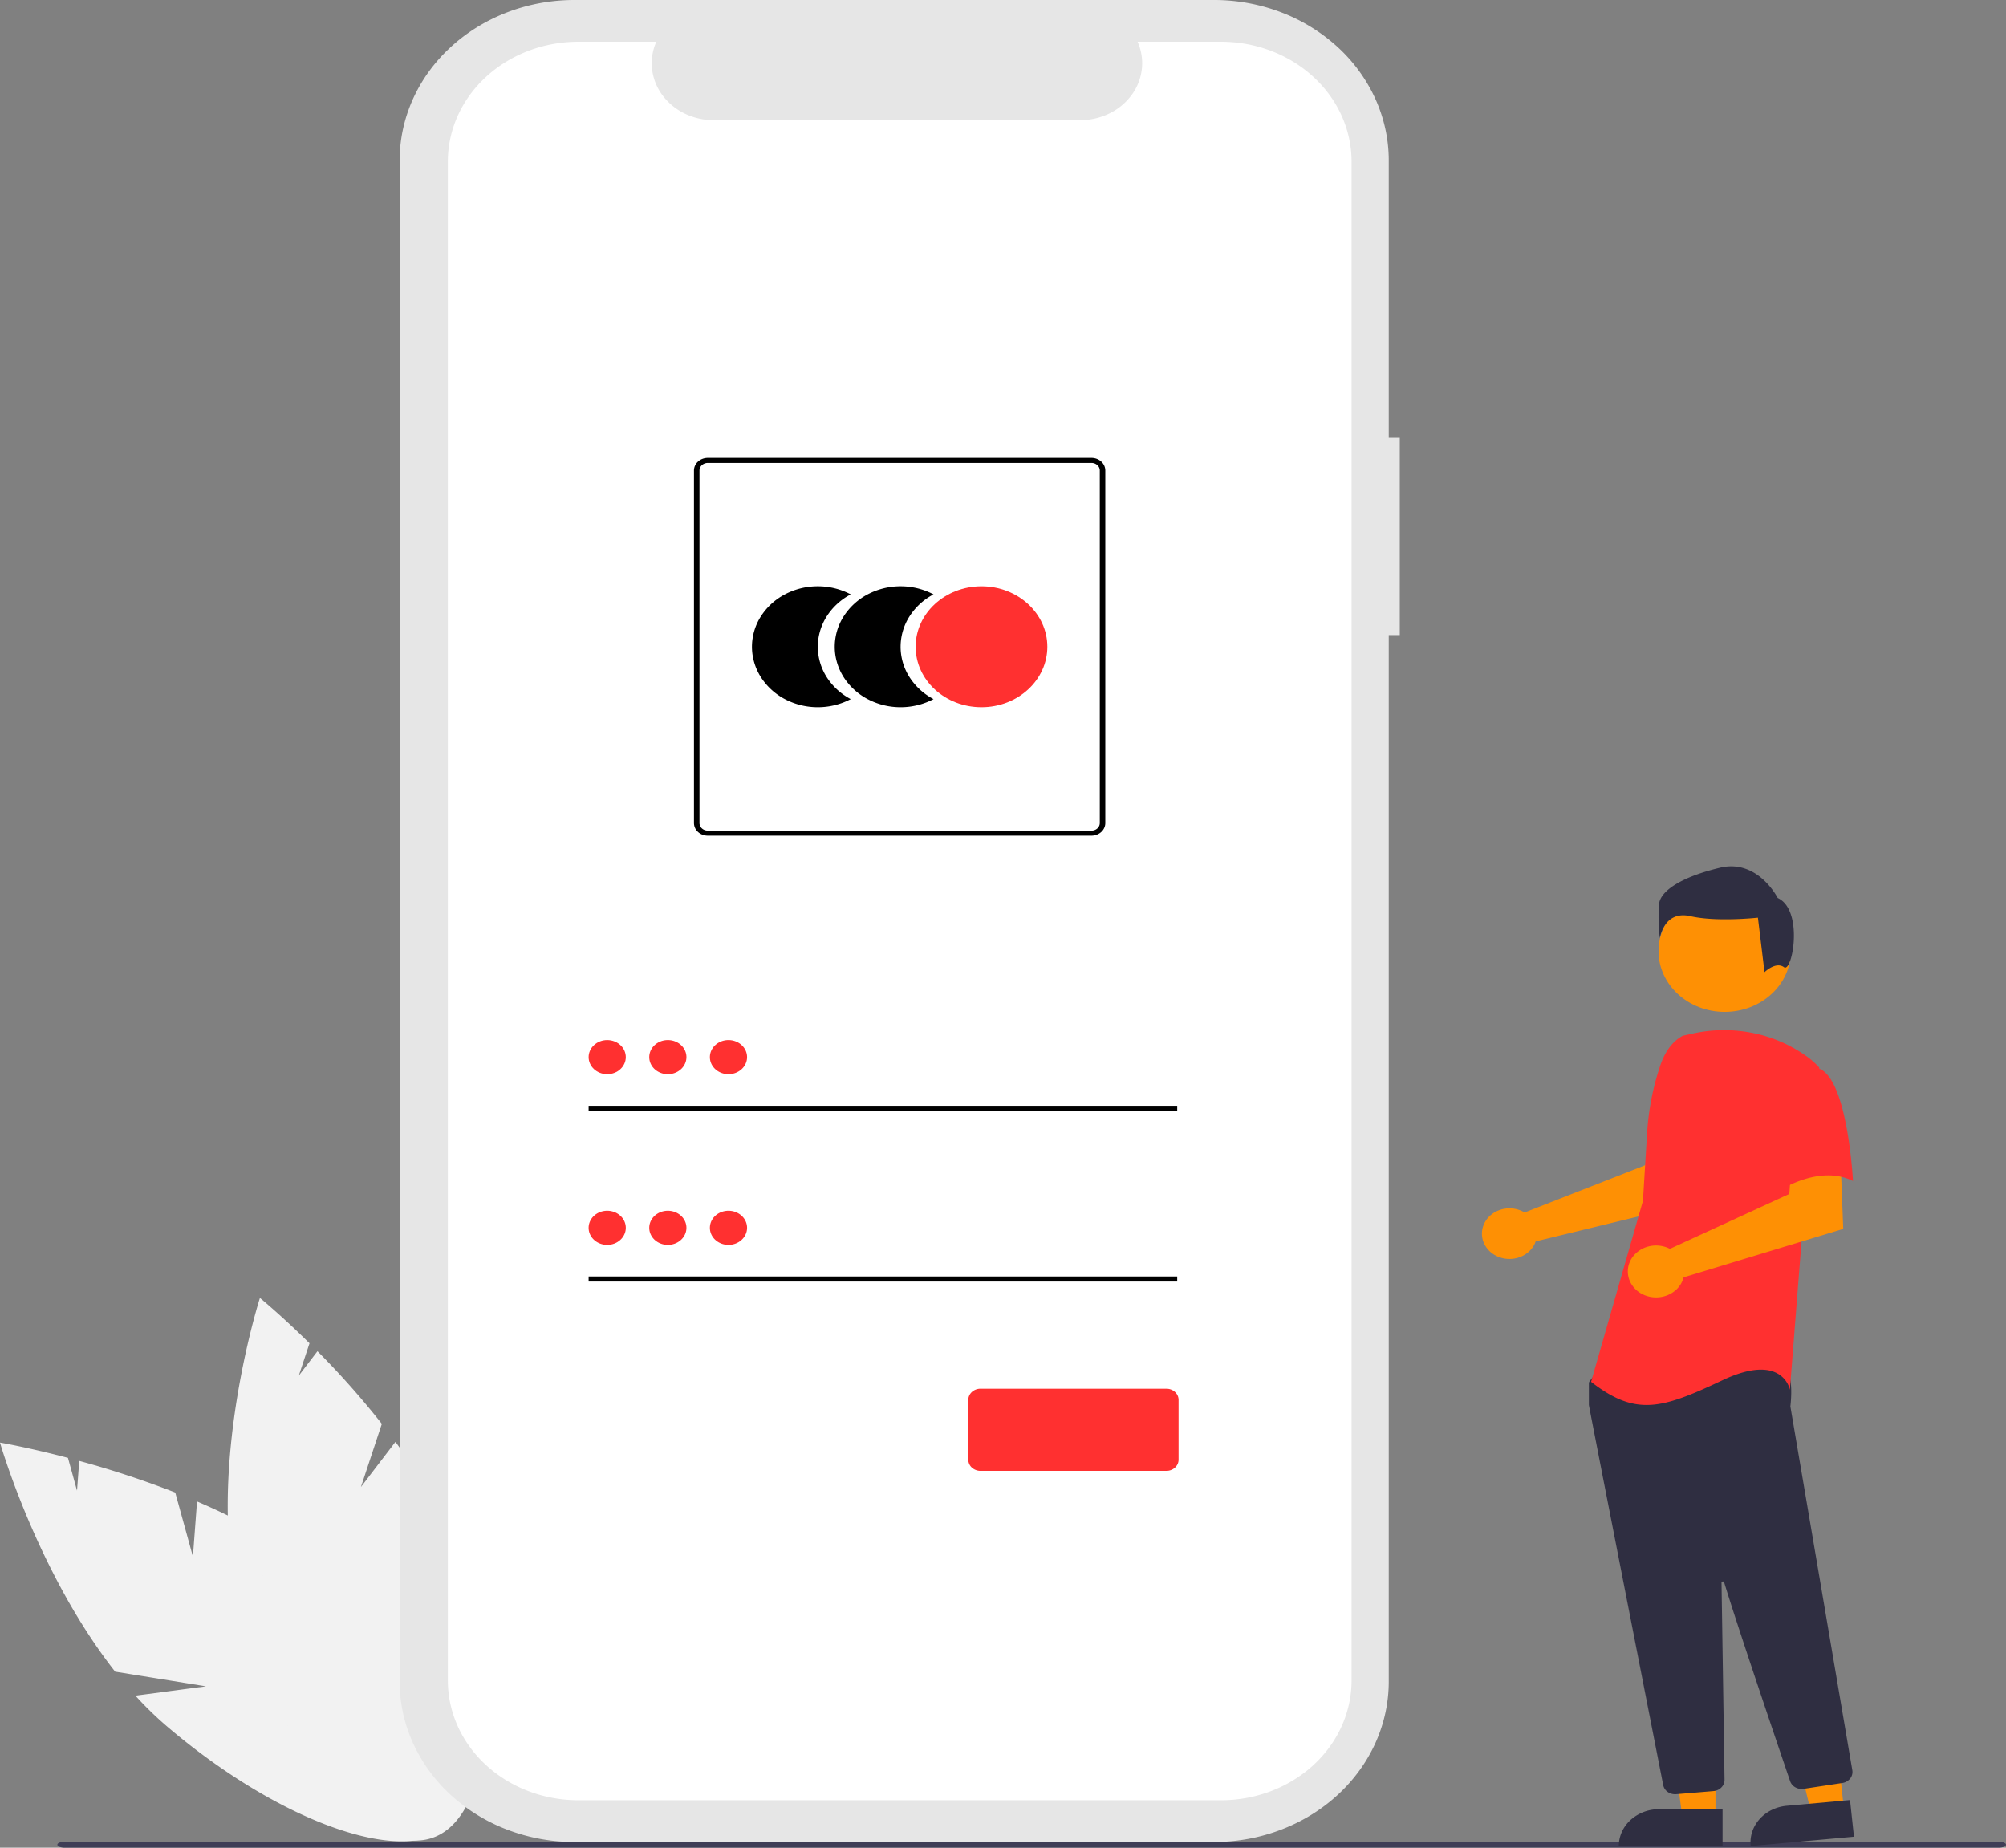 <svg xmlns="http://www.w3.org/2000/svg" width="190" height="175" fill="none" viewBox="0 0 190 175">
  <rect x="0" y="0" width="190" height="175" fill="#808080" stroke="none"/>
  <g clip-path="url(#clip0_123_96)">
    <path fill="#F2F2F2" d="M18.271 147.422l-1.673-6.06a90.82 90.82 0 00-9.092-2.996l-.211 2.817-.857-3.103C2.607 137.074 0 136.631 0 136.631s3.52 12.296 10.906 21.696l8.605 1.388-6.685.885a33.299 33.299 0 002.99 2.91c10.742 9.157 22.708 13.358 26.725 9.384 4.018-3.975-1.434-14.62-12.177-23.776-3.33-2.839-7.514-5.117-11.702-6.911l-.39 5.215z"/>
    <path fill="#F2F2F2" d="M34.185 140.839l1.98-5.982a80.366 80.366 0 00-6.097-6.88l-1.767 2.311 1.014-3.063c-2.715-2.679-4.697-4.295-4.697-4.295s-3.907 12.197-2.876 23.749l6.585 5.273-6.222-2.416c.218 1.32.526 2.626.922 3.911 4.042 12.938 11.92 22.214 17.596 20.719 5.677-1.495 7.002-13.196 2.96-26.135-1.254-4.011-3.553-7.947-6.128-11.469l-3.27 4.277z"/>
    <path fill="#E6E6E6" d="M132.581 41.458h-1.044v-26.26c0-1.995-.428-3.972-1.26-5.816a15.182 15.182 0 00-3.587-4.93 16.724 16.724 0 00-5.37-3.295A17.836 17.836 0 00114.986 0H54.402c-4.39 0-8.6 1.601-11.703 4.452-3.104 2.85-4.848 6.716-4.848 10.747V159.26c0 1.996.428 3.972 1.26 5.816a15.18 15.18 0 003.588 4.931 16.73 16.73 0 005.37 3.295 17.832 17.832 0 006.333 1.157h60.584c4.39 0 8.6-1.602 11.703-4.452 3.104-2.85 4.848-6.716 4.848-10.747V60.15h1.044V41.457z"/>
    <path fill="#fff" d="M115.654 3.953h-7.907c.363.818.502 1.707.404 2.587a5.122 5.122 0 01-.968 2.457 5.728 5.728 0 01-2.113 1.751 6.292 6.292 0 01-2.761.634H67.601a6.292 6.292 0 01-2.761-.634 5.729 5.729 0 01-2.112-1.751 5.122 5.122 0 01-.968-2.458c-.098-.88.04-1.768.404-2.586h-7.386c-3.278 0-6.422 1.195-8.74 3.324-2.318 2.129-3.62 5.016-3.62 8.026v143.852c0 3.01 1.302 5.897 3.62 8.026 2.318 2.128 5.462 3.324 8.74 3.324h60.876c3.278 0 6.422-1.196 8.74-3.324 2.318-2.129 3.62-5.016 3.62-8.026V15.303c0-3.01-1.302-5.898-3.62-8.026-2.318-2.129-5.462-3.324-8.74-3.324z"/>
    <path fill="#000" d="M77.459 61.256c0-1.005.288-1.993.835-2.864a6.004 6.004 0 012.285-2.096 6.67 6.67 0 00-3.12-.768 6.67 6.67 0 00-3.118.767 6.009 6.009 0 00-2.283 2.097 5.372 5.372 0 00-.836 2.864c0 1.005.289 1.993.836 2.864a6.009 6.009 0 002.283 2.096 6.67 6.67 0 003.119.767c1.095 0 2.17-.265 3.119-.768a6.003 6.003 0 01-2.284-2.095 5.368 5.368 0 01-.836-2.864z"/>
    <path fill="#000" d="M85.3 61.256a5.37 5.37 0 01.835-2.864 6.005 6.005 0 012.284-2.096 6.67 6.67 0 00-3.118-.768 6.67 6.67 0 00-3.12.767 6.009 6.009 0 00-2.282 2.097 5.372 5.372 0 00-.836 2.864c0 1.005.288 1.993.836 2.864a6.009 6.009 0 002.283 2.096 6.67 6.67 0 003.118.767c1.095 0 2.171-.265 3.12-.768a6.003 6.003 0 01-2.285-2.095 5.368 5.368 0 01-.836-2.864z"/>
    <path fill="#FF3030" d="M92.962 66.983c3.444 0 6.237-2.564 6.237-5.727 0-3.163-2.793-5.727-6.237-5.727-3.445 0-6.237 2.564-6.237 5.727 0 3.163 2.792 5.727 6.237 5.727z"/>
    <path fill="#000" d="M103.385 79.145h-36.35c-.346 0-.677-.127-.922-.352a1.153 1.153 0 01-.383-.847v-33.38c0-.318.138-.623.383-.847.245-.225.576-.351.922-.352h36.35c.346 0 .678.127.923.352.244.224.382.529.382.847v33.38c0 .318-.138.622-.382.847a1.37 1.37 0 01-.923.352zm-36.35-35.298a.82.82 0 00-.553.21.691.691 0 00-.23.51v33.38c0 .19.083.373.23.507a.82.82 0 00.553.211h36.35a.822.822 0 00.554-.21.69.69 0 00.229-.509v-33.38a.69.69 0 00-.229-.508.821.821 0 00-.554-.211h-36.35zM111.501 104.732H55.752v.479h55.749v-.479z"/>
    <path fill="#FF3030" d="M57.513 101.738c.972 0 1.76-.724 1.76-1.616 0-.893-.788-1.617-1.76-1.617-.973 0-1.761.724-1.761 1.617 0 .892.788 1.616 1.76 1.616z"/>
    <path fill="#000" d="M111.501 120.899H55.752v.479h55.749v-.479z"/>
    <path fill="#FF3030" d="M57.513 117.905c.972 0 1.76-.724 1.76-1.616 0-.893-.788-1.617-1.76-1.617-.973 0-1.761.724-1.761 1.617 0 .892.788 1.616 1.76 1.616zM110.481 139.309H92.863a1.21 1.21 0 01-.811-.309 1.015 1.015 0 01-.337-.745v-5.671c0-.279.121-.547.337-.745a1.2 1.2 0 01.81-.309h17.619c.305 0 .596.111.812.309.215.198.336.466.336.745v5.671c0 .279-.121.547-.336.745a1.211 1.211 0 01-.812.309zM63.256 101.738c.972 0 1.76-.724 1.76-1.616 0-.893-.788-1.617-1.76-1.617-.973 0-1.761.724-1.761 1.617 0 .892.788 1.616 1.76 1.616zM68.999 101.738c.972 0 1.76-.724 1.76-1.616 0-.893-.788-1.617-1.76-1.617-.973 0-1.761.724-1.761 1.617 0 .892.788 1.616 1.76 1.616zM63.256 117.905c.972 0 1.76-.724 1.76-1.616 0-.893-.788-1.617-1.76-1.617-.973 0-1.761.724-1.761 1.617 0 .892.788 1.616 1.76 1.616zM68.999 117.905c.972 0 1.76-.724 1.76-1.616 0-.893-.788-1.617-1.76-1.617-.973 0-1.761.724-1.761 1.617 0 .892.788 1.616 1.76 1.616z"/>
    <path fill="#3F3D56" d="M189.29 175H6.142c-.392 0-.71-.128-.71-.285 0-.158.318-.286.71-.286H189.29c.392 0 .71.128.71.286 0 .157-.318.285-.71.285z"/>
    <path fill="#FE9004" d="M144.041 114.655c.125.052.245.114.36.184l11.441-4.484.408-2.768 4.572-.026-.27 6.348-15.101 3.667a2.39 2.39 0 01-.114.283c-.219.428-.57.787-1.01 1.032a2.777 2.777 0 01-1.462.346 2.765 2.765 0 01-1.427-.455 2.436 2.436 0 01-.913-1.106 2.211 2.211 0 01-.093-1.384c.118-.46.381-.877.757-1.2a2.703 2.703 0 011.354-.615 2.825 2.825 0 011.498.178zM162.484 172.176h-3.127l-1.488-11.077h4.616l-.001 11.077z"/>
    <path fill="#2F2E41" d="M157.123 171.355h6.031v3.488h-9.828c0-.925.4-1.812 1.112-2.466a3.975 3.975 0 012.685-1.022z"/>
    <path fill="#FE9004" d="M174.647 171.364l-3.112.282-2.664-10.89 4.594-.415 1.182 11.023z"/>
    <path fill="#2F2E41" d="M169.224 171.03l6.002-.542.372 3.47-9.781.885a3.225 3.225 0 01.145-1.354 3.41 3.41 0 01.699-1.2 3.745 3.745 0 011.145-.864c.44-.215.922-.35 1.418-.395z"/>
    <path fill="#FE9004" d="M163.355 95.838c3.46 0 6.265-2.575 6.265-5.753 0-3.177-2.805-5.753-6.265-5.753-3.46 0-6.265 2.576-6.265 5.753 0 3.178 2.805 5.753 6.265 5.753z"/>
    <path fill="#2F2E41" d="M158.658 169.936a1.203 1.203 0 01-.735-.244 1.037 1.037 0 01-.391-.622c-1.619-8.252-6.91-35.232-7.036-35.979a.312.312 0 01-.004-.052v-2.012c0-.073.024-.145.071-.204l.699-.899a.371.371 0 01.127-.105.424.424 0 01.165-.042c3.985-.171 17.035-.674 17.666.049.633.727.409 2.93.358 3.364l.003.045 5.863 34.433a.992.992 0 01-.205.78 1.171 1.171 0 01-.743.423l-3.662.554a1.232 1.232 0 01-.787-.143 1.077 1.077 0 01-.495-.581c-1.132-3.324-4.93-14.504-6.247-18.83a.114.114 0 00-.053-.067.132.132 0 00-.087-.018.132.132 0 00-.079.039.117.117 0 00-.031.078c.066 4.124.225 14.646.28 18.28l.006.391c.002.265-.104.521-.297.718a1.19 1.19 0 01-.747.345l-3.532.295a1.275 1.275 0 01-.107.004z"/>
    <path fill="#FF3030" d="M159.379 98.1c-1.094.597-1.748 1.694-2.123 2.81a24.676 24.676 0 00-1.246 6.362l-.397 6.466-4.912 17.139c4.257 3.308 6.713 2.556 12.443-.149 5.731-2.706 6.386.902 6.386.902l1.146-14.584 1.637-15.936a7.377 7.377 0 00-1.24-1.095 13.2 13.2 0 00-5.149-2.197 13.764 13.764 0 00-5.677.09l-.868.192z"/>
    <path fill="#FE9004" d="M157.783 118.116c.132.046.26.101.383.165l11.313-5.2.188-2.817 4.666-.295.25 6.421-15.118 4.591a2.42 2.42 0 01-.807 1.262 2.787 2.787 0 01-1.446.617 2.885 2.885 0 01-1.571-.247 2.59 2.59 0 01-1.14-1.023 2.289 2.289 0 01-.304-1.437c.059-.496.282-.964.639-1.341a2.72 2.72 0 011.355-.77 2.902 2.902 0 011.592.074z"/>
    <path fill="#FF3030" d="M172.231 101.183c2.783.902 3.274 10.675 3.274 10.675-3.275-1.654-7.204 1.053-7.204 1.053s-.819-2.556-1.801-5.864a5.29 5.29 0 01-.103-2.861 5.594 5.594 0 011.413-2.552s1.638-1.354 4.421-.451z"/>
    <path fill="#2F2E41" d="M168.973 91.606c-.781-.573-1.846.47-1.846.47l-.625-5.162s-3.903.43-6.401-.143c-2.497-.573-2.888 2.079-2.888 2.079a16.883 16.883 0 01-.078-3.226c.156-1.29 2.186-2.58 5.777-3.44 3.59-.861 5.464 2.867 5.464 2.867 2.498 1.146 1.377 7.129.597 6.555z"/>
  </g>
  <defs>
    <clipPath id="clip0_123_96">
      <path fill="#fff" d="M0 0h190v175H0z"/>
    </clipPath>
  </defs>
</svg>

